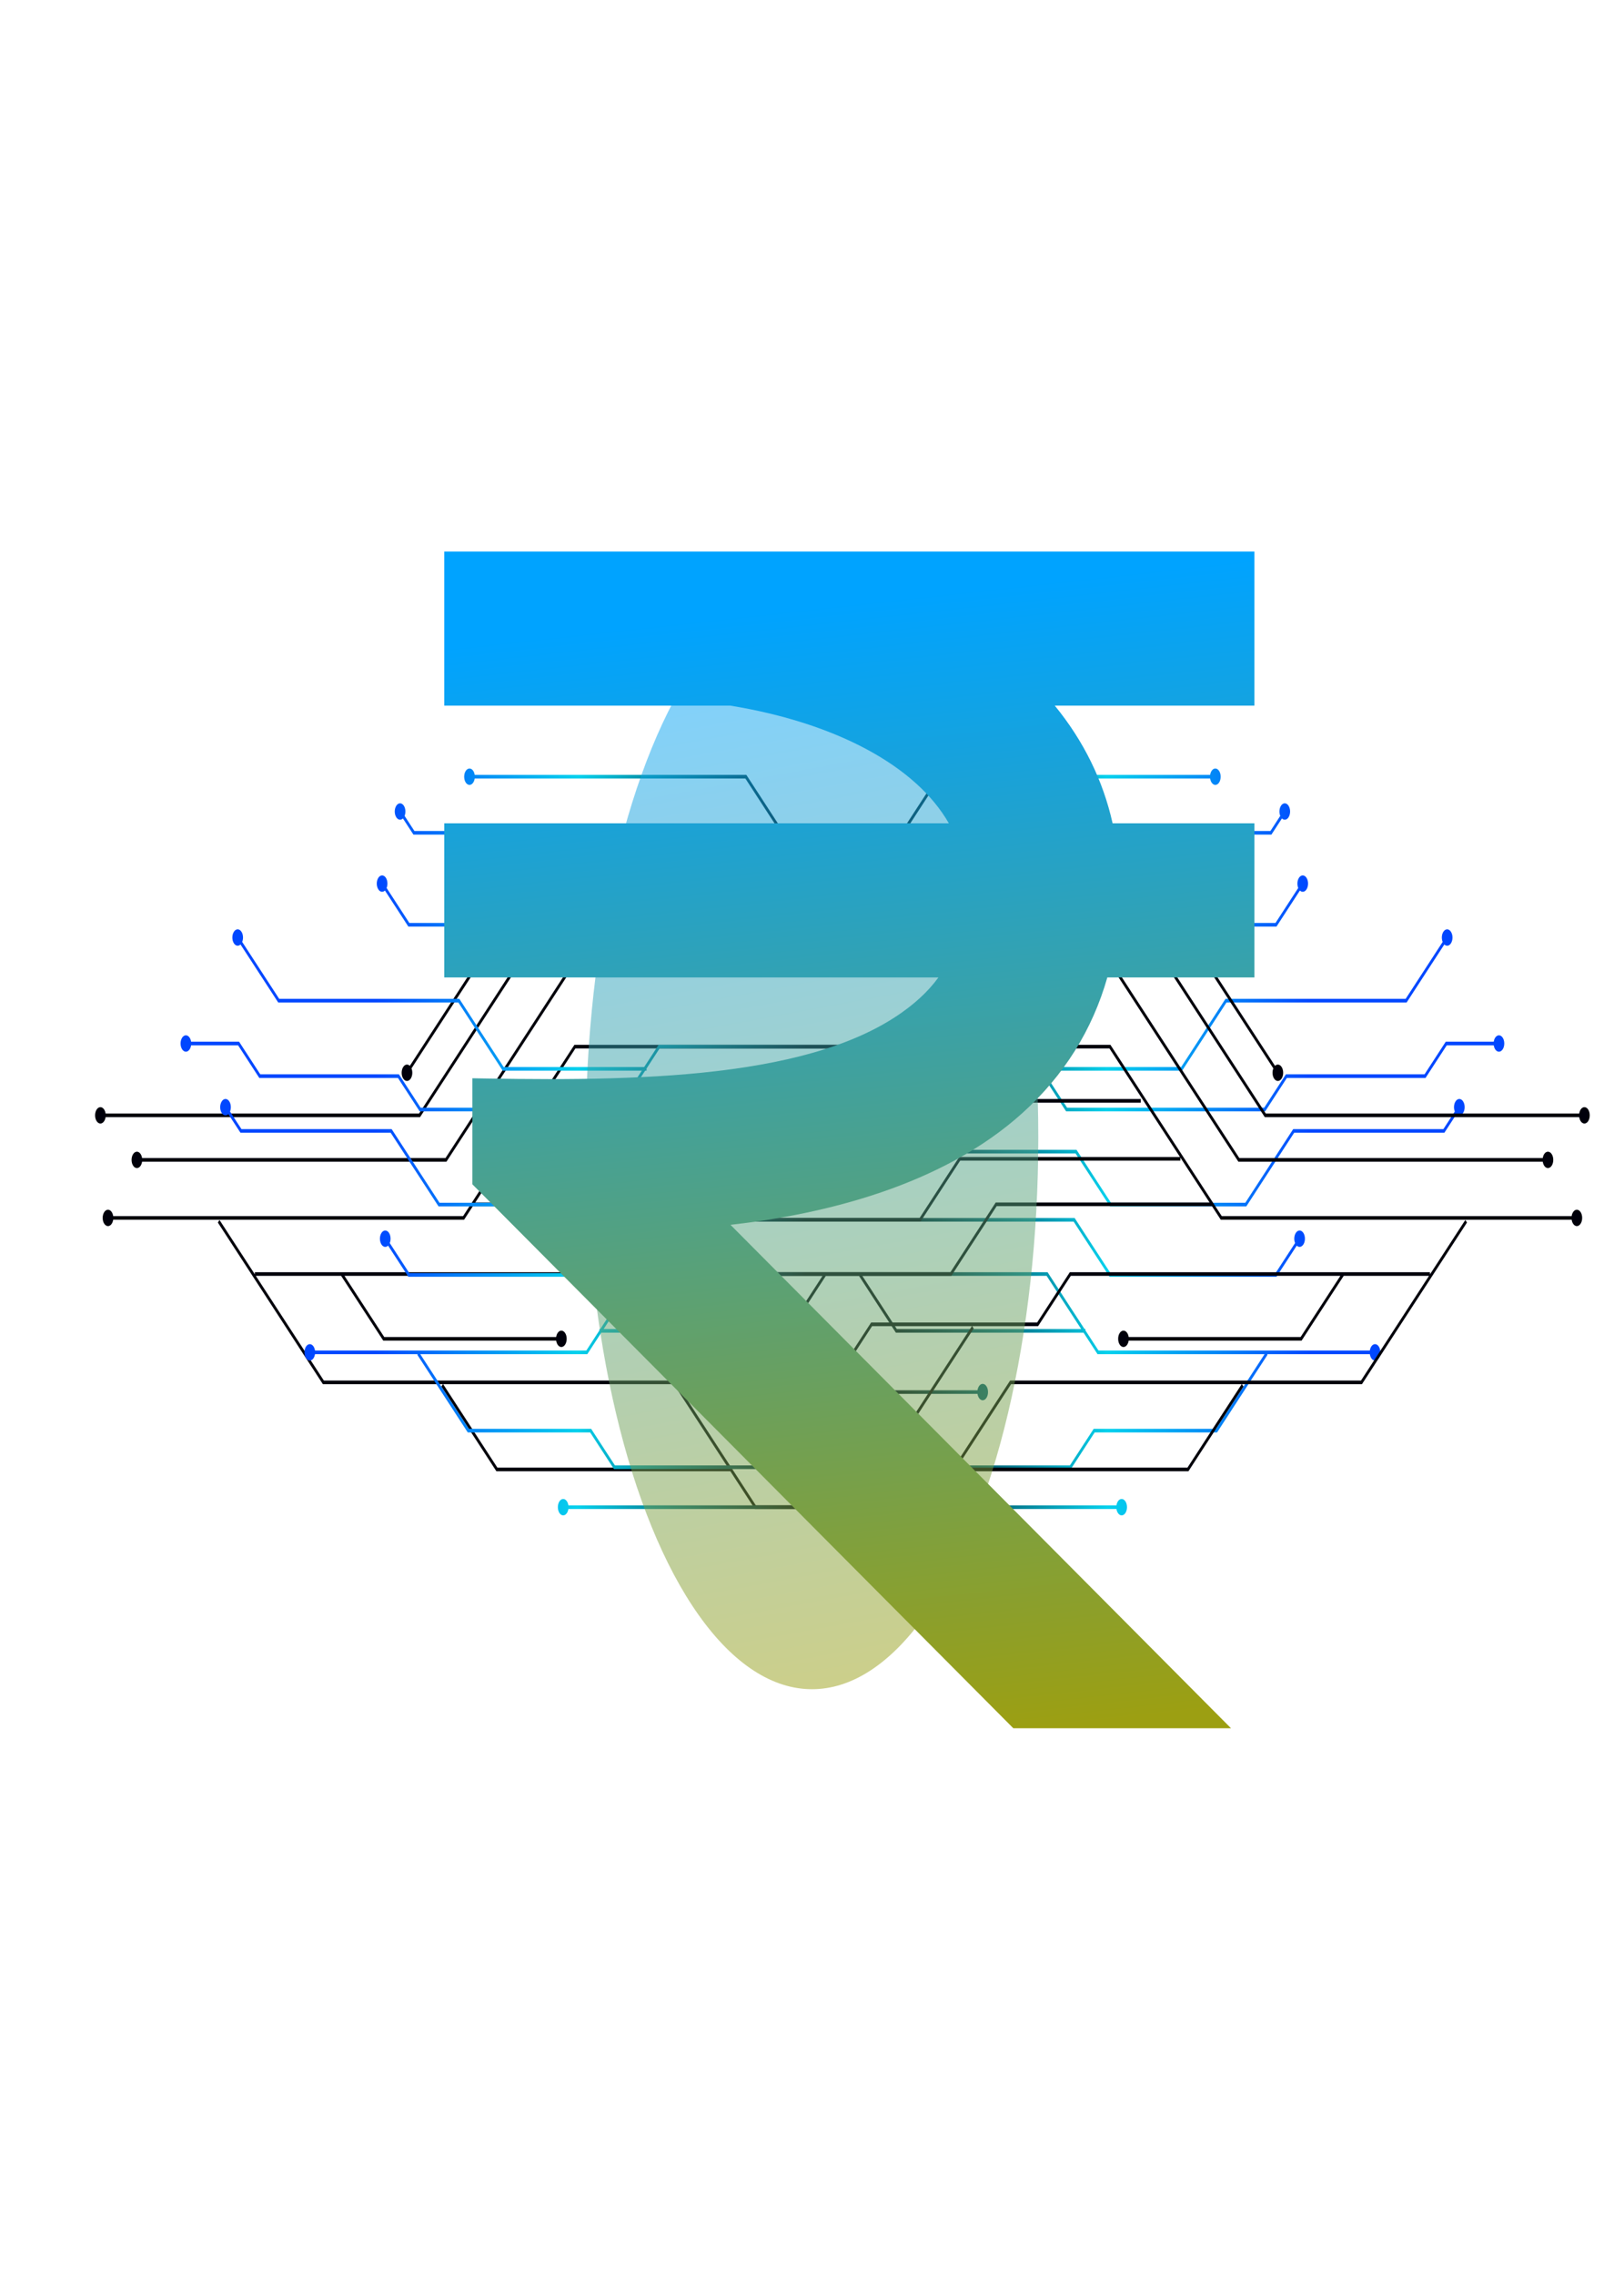 <svg width="427" height="598" viewBox="0 0 427 598" fill="none" xmlns="http://www.w3.org/2000/svg">
<path fill-rule="evenodd" clip-rule="evenodd" d="M319.549 206.309C320.323 206.309 320.95 205.344 320.95 204.155C320.95 202.965 320.323 202 319.549 202C318.882 202 318.324 202.717 318.183 203.677H246.754L231.544 227.068H142.265L107.757 280.148C107.216 279.621 106.49 279.721 106.018 280.447C105.471 281.288 105.471 282.653 106.018 283.494C106.565 284.335 107.452 284.335 107.999 283.494C108.47 282.769 108.536 281.656 108.195 280.824L142.523 228.024H231.801L237.608 219.093V219.378H334.292L337.056 215.126C337.597 215.653 338.322 215.553 338.794 214.827C339.341 213.986 339.341 212.621 338.794 211.78C338.247 210.939 337.36 210.939 336.813 211.78C336.342 212.505 336.276 213.619 336.617 214.451L334.035 218.423H238.044L247.012 204.632H318.183C318.324 205.592 318.882 206.309 319.549 206.309ZM323.261 224.497C323.808 225.338 323.808 226.702 323.261 227.544C322.79 228.269 322.066 228.369 321.525 227.844L320.416 229.549H284.372L275.445 243.287H143.178L110.443 293.638H27.767C27.626 294.598 27.068 295.316 26.401 295.316C25.627 295.316 25 294.351 25 293.161C25 291.971 25.627 291.007 26.401 291.007C27.067 291.007 27.626 291.723 27.767 292.683H110.185L142.921 242.332H275.187L284.115 228.594H320.159L321.085 227.169C320.743 226.336 320.808 225.222 321.28 224.497C321.827 223.655 322.714 223.655 323.261 224.497ZM37.361 304.393C37.22 303.433 36.662 302.716 35.995 302.716C35.222 302.716 34.594 303.681 34.594 304.871C34.594 306.061 35.222 307.026 35.995 307.026C36.662 307.026 37.22 306.308 37.361 305.348H117.39L149.796 255.5H282.06L289.833 243.545H335.628L341.782 234.074C342.323 234.599 343.047 234.499 343.518 233.773C344.065 232.932 344.065 231.567 343.518 230.726C342.971 229.885 342.084 229.885 341.537 230.727C341.065 231.453 341.001 232.567 341.343 233.4L335.37 242.59H289.575L281.803 254.545H149.539L117.133 304.393H37.361ZM28.395 317.966C29.061 317.966 29.62 318.683 29.761 319.643H121.763L151.028 274.629H269.827L273.625 280.47H310.564L322.22 262.545H369.588L379.319 247.579C378.976 246.746 379.04 245.629 379.512 244.903C380.059 244.062 380.946 244.062 381.493 244.903C382.04 245.744 382.04 247.109 381.493 247.95C381.023 248.674 380.3 248.775 379.759 248.252L369.845 263.5H322.478L310.821 281.425H274.246L280.574 291.159H332.396L338.101 282.383H374.557L380.137 273.802H392.753C392.894 272.841 393.452 272.125 394.119 272.125C394.893 272.125 395.52 273.089 395.52 274.279C395.52 275.469 394.893 276.434 394.119 276.434C393.453 276.434 392.894 275.717 392.753 274.757H380.394L374.814 283.338H338.359L332.654 292.115H280.316L273.367 281.425H272.998V280.857L269.57 275.584H151.285L132.733 304.121H190.798L201.215 320.147H282.558L291.981 334.635H335.372L340.516 326.731C340.176 325.899 340.241 324.786 340.713 324.061C341.26 323.221 342.147 323.221 342.694 324.063C343.24 324.905 343.24 326.27 342.693 327.11C342.221 327.835 341.496 327.935 340.955 327.408L335.629 335.59H291.724L282.3 321.102H200.958L190.541 305.077H132.639V304.266L124.961 316.075H181.199L181.289 316.216L193.104 334.388H275.439L275.529 334.529L285.157 349.329H285.402V349.707L288.83 354.976H360.173C360.314 354.017 360.873 353.3 361.539 353.3C362.313 353.3 362.94 354.265 362.94 355.454C362.94 356.644 362.313 357.609 361.539 357.609C360.872 357.609 360.314 356.892 360.173 355.932H333.157L333.268 356.102L320.003 376.507H287.826L281.564 386.136H221.167L213.851 374.892H203.682L203.592 374.751L186.976 349.188L187.381 348.565H170.045L161.447 335.344H90.567L101.024 351.423H146.234C146.375 350.463 146.933 349.746 147.6 349.746C148.373 349.746 149.001 350.711 149.001 351.901C149.001 353.09 148.373 354.055 147.6 354.055C146.933 354.055 146.375 353.338 146.234 352.378H100.766L100.676 352.238L89.689 335.344H67.26L85.154 362.874H177.41L177.501 363.014L198.737 395.674H293.55C293.691 394.714 294.249 393.997 294.916 393.997C295.69 393.997 296.317 394.962 296.317 396.152C296.317 397.341 295.69 398.306 294.916 398.306C294.25 398.306 293.692 397.59 293.55 396.63H198.48L198.389 396.49L192.035 386.717H130.52L130.43 386.577L116.047 364.451L116.452 363.829H84.897L84.806 363.689L57.278 321.337L57.717 320.662L67.006 334.953V334.389H161.705L170.302 347.61H213.95L225.522 365.419H257.015C257.157 364.459 257.715 363.742 258.381 363.742C259.155 363.742 259.782 364.707 259.782 365.897C259.782 367.087 259.155 368.051 258.381 368.051C257.715 368.051 257.156 367.334 257.015 366.375H225.265L213.693 348.565H187.448L203.94 373.936H214.109L221.425 385.18H281.307L287.569 375.552H319.745L332.501 355.932H288.573L288.482 355.792L284.9 350.285H235.549L225.911 335.45L225.98 335.344H192.847L192.756 335.203L180.941 317.031H124.34L122.02 320.599H29.761C29.62 321.558 29.062 322.275 28.395 322.275C27.621 322.275 26.994 321.311 26.994 320.121C26.994 318.931 27.621 317.966 28.395 317.966ZM116.52 363.829L130.778 385.761H191.413L177.153 363.829H116.52ZM275.181 335.344L284.278 349.329H235.806L226.719 335.344H275.181ZM291.844 317.096H327.69L340.277 297.736H379.769L382.957 292.837C383.498 293.362 384.222 293.262 384.693 292.538C385.241 291.697 385.241 290.332 384.694 289.491C384.147 288.649 383.26 288.649 382.713 289.49C382.241 290.215 382.176 291.329 382.518 292.162L379.512 296.781H340.019L327.433 316.141H292.102L283.05 302.22H217.332L208.652 288.871H143.051V289.827H208.395L217.075 303.176H282.793L291.844 317.096Z" fill="url(#paint0_linear_3424_10594)"/>
<path fill-rule="evenodd" clip-rule="evenodd" d="M123.447 206.309C122.673 206.309 122.046 205.344 122.046 204.155C122.046 202.965 122.673 202 123.447 202C124.114 202 124.672 202.717 124.813 203.677H196.242L211.452 227.068H300.731L335.239 280.148C335.781 279.621 336.506 279.721 336.978 280.447C337.525 281.288 337.525 282.653 336.978 283.494C336.431 284.335 335.544 284.335 334.997 283.494C334.526 282.769 334.46 281.656 334.801 280.824L300.474 228.024H211.195L205.388 219.093V219.378H108.704L105.94 215.126C105.399 215.653 104.674 215.553 104.202 214.827C103.655 213.986 103.655 212.621 104.202 211.78C104.749 210.939 105.636 210.939 106.183 211.78C106.654 212.505 106.72 213.619 106.379 214.451L108.961 218.423H204.952L195.984 204.632H124.813C124.672 205.592 124.114 206.309 123.447 206.309ZM119.735 224.497C119.188 225.338 119.188 226.702 119.735 227.544C120.206 228.269 120.93 228.369 121.472 227.844L122.58 229.549H158.624L167.551 243.287H299.818L332.553 293.638H415.229C415.37 294.598 415.928 295.316 416.595 295.316C417.369 295.316 417.996 294.351 417.996 293.161C417.996 291.971 417.369 291.007 416.595 291.007C415.929 291.007 415.37 291.723 415.229 292.683H332.811L300.076 242.332H167.809L158.881 228.594H122.837L121.911 227.169C122.253 226.336 122.188 225.222 121.716 224.497C121.169 223.655 120.282 223.655 119.735 224.497ZM405.635 304.393C405.776 303.433 406.334 302.716 407.001 302.716C407.775 302.716 408.402 303.681 408.402 304.871C408.402 306.061 407.775 307.026 407.001 307.026C406.334 307.026 405.776 306.308 405.635 305.348H325.606L293.2 255.5H160.936L153.163 243.545H107.368L101.214 234.074C100.673 234.599 99.949 234.499 99.478 233.773C98.931 232.932 98.931 231.567 99.478 230.726C100.025 229.885 100.912 229.885 101.459 230.727C101.931 231.453 101.995 232.567 101.653 233.4L107.626 242.59H153.421L161.193 254.545H293.458L325.864 304.393H405.635ZM414.601 317.966C413.935 317.966 413.377 318.683 413.235 319.643H321.233L291.968 274.629H173.169L169.371 280.47H132.432L120.776 262.545H73.408L63.677 247.579C64.02 246.746 63.956 245.629 63.484 244.903C62.937 244.062 62.05 244.062 61.503 244.903C60.956 245.744 60.956 247.109 61.503 247.95C61.974 248.674 62.697 248.775 63.237 248.252L73.151 263.5H120.518L132.175 281.425H168.75L162.422 291.159H110.6L104.895 282.383H68.439L62.86 273.802H50.243C50.102 272.841 49.544 272.125 48.877 272.125C48.103 272.125 47.476 273.089 47.476 274.279C47.476 275.469 48.103 276.434 48.877 276.434C49.544 276.434 50.102 275.717 50.243 274.757H62.602L68.182 283.338H104.637L110.342 292.115H162.68L169.629 281.425H169.998V280.857L173.426 275.584H291.711L310.264 304.121H252.198L241.781 320.147H160.438L151.015 334.635H107.624L102.48 326.731C102.821 325.899 102.755 324.786 102.283 324.061C101.736 323.221 100.849 323.221 100.302 324.063C99.756 324.905 99.756 326.27 100.304 327.11C100.775 327.835 101.5 327.935 102.041 327.408L107.367 335.59H151.273L160.696 321.102H242.039L252.455 305.077H310.358V304.266L318.035 316.075H261.798L261.707 316.216L249.892 334.388H167.558L167.467 334.529L157.84 349.329H157.594V349.707L154.166 354.976H82.823C82.682 354.017 82.124 353.3 81.457 353.3C80.683 353.3 80.056 354.265 80.056 355.454C80.056 356.644 80.683 357.609 81.457 357.609C82.124 357.609 82.682 356.892 82.823 355.932H109.839L109.728 356.102L122.993 376.507H155.17L161.432 386.136H221.829L229.145 374.892H239.314L239.404 374.751L256.02 349.188L255.615 348.565H272.951L281.549 335.344H352.429L341.972 351.423H296.763C296.621 350.463 296.063 349.746 295.396 349.746C294.623 349.746 293.995 350.711 293.995 351.901C293.995 353.09 294.623 354.055 295.396 354.055C296.063 354.055 296.621 353.338 296.763 352.378H342.23L342.32 352.238L353.307 335.344H375.736L357.842 362.874H265.586L265.495 363.014L244.259 395.674H149.446C149.305 394.714 148.747 393.997 148.08 393.997C147.306 393.997 146.679 394.962 146.679 396.152C146.679 397.341 147.306 398.306 148.08 398.306C148.746 398.306 149.304 397.59 149.446 396.63H244.516L244.607 396.49L250.961 386.717H312.476L312.566 386.577L326.949 364.451L326.544 363.829H358.099L358.19 363.689L385.718 321.337L385.279 320.662L375.99 334.953V334.389H281.291L272.694 347.61H229.046L217.474 365.419H185.981C185.84 364.459 185.281 363.742 184.615 363.742C183.841 363.742 183.214 364.707 183.214 365.897C183.214 367.087 183.841 368.051 184.615 368.051C185.281 368.051 185.84 367.334 185.981 366.375H217.731L229.303 348.565H255.548L239.056 373.936H228.887L221.571 385.18H161.689L155.427 375.552H123.251L110.495 355.932H154.424L154.514 355.792L158.096 350.285H207.447L217.085 335.45L217.016 335.344H250.149L250.24 335.203L262.055 317.031H318.656L320.976 320.599H413.235C413.376 321.558 413.935 322.275 414.601 322.275C415.375 322.275 416.002 321.311 416.002 320.121C416.002 318.931 415.375 317.966 414.601 317.966ZM326.476 363.829L312.218 385.761H251.583L265.843 363.829H326.476ZM167.815 335.344L158.718 349.329H207.19L216.277 335.344H167.815ZM151.152 317.096H115.306L102.72 297.736H63.227L60.039 292.837C59.498 293.362 58.774 293.262 58.303 292.538C57.755 291.697 57.755 290.332 58.302 289.491C58.849 288.649 59.736 288.649 60.283 289.49C60.755 290.215 60.82 291.329 60.478 292.162L63.484 296.781H102.977L115.563 316.141H150.894L159.946 302.22H225.664L234.344 288.871H299.945V289.827H234.601L225.922 303.176H160.203L151.152 317.096Z" fill="url(#paint1_linear_3424_10594)"/>
<g opacity="0.5" filter="url(#filter0_f_3424_10594)">
<ellipse cx="213.5" cy="299" rx="59.5" ry="145" fill="url(#paint2_linear_3424_10594)"/>
</g>
<path d="M329.816 144.965H116.805V185.469H192.023C220.012 190.05 240.934 201.422 249.482 216.409H116.805V256.913H246.745C245.299 258.89 243.639 260.721 241.741 262.442C218.772 283.246 170.973 284.202 128.012 283.482L124.204 283.418V311.286L266.432 454.262H323.673L192.069 321.94C216.765 319.148 247.694 311.654 268.862 292.521C279.726 282.705 287.215 270.738 291.151 256.913H329.816V216.409H292.539C290.012 205.108 284.915 194.742 277.334 185.469H329.816L329.816 144.965Z" fill="url(#paint3_linear_3424_10594)"/>
<defs>
<filter id="filter0_f_3424_10594" x="0" y="0" width="427" height="598" filterUnits="userSpaceOnUse" color-interpolation-filters="sRGB">
<feFlood flood-opacity="0" result="BackgroundImageFix"/>
<feBlend mode="normal" in="SourceGraphic" in2="BackgroundImageFix" result="shape"/>
<feGaussianBlur stdDeviation="77" result="effect1_foregroundBlur_3424_10594"/>
</filter>
<linearGradient id="paint0_linear_3424_10594" x1="231.033" y1="292.926" x2="344.092" y2="292.797" gradientUnits="userSpaceOnUse">
<stop stop-color="#00000B"/>
<stop offset="0.531" stop-color="#05D1ED"/>
<stop offset="1" stop-color="#0047FF"/>
</linearGradient>
<linearGradient id="paint1_linear_3424_10594" x1="211.963" y1="292.926" x2="98.904" y2="292.797" gradientUnits="userSpaceOnUse">
<stop stop-color="#00000B"/>
<stop offset="0.531" stop-color="#05D1ED"/>
<stop offset="1" stop-color="#0047FF"/>
</linearGradient>
<linearGradient id="paint2_linear_3424_10594" x1="224.547" y1="164.603" x2="275.021" y2="437.901" gradientUnits="userSpaceOnUse">
<stop stop-color="#00A3FF"/>
<stop offset="1" stop-color="#9C9F12"/>
</linearGradient>
<linearGradient id="paint3_linear_3424_10594" x1="243.084" y1="156.274" x2="275.857" y2="454.094" gradientUnits="userSpaceOnUse">
<stop stop-color="#00A3FF"/>
<stop offset="1" stop-color="#9C9F12"/>
</linearGradient>
</defs>
</svg>

